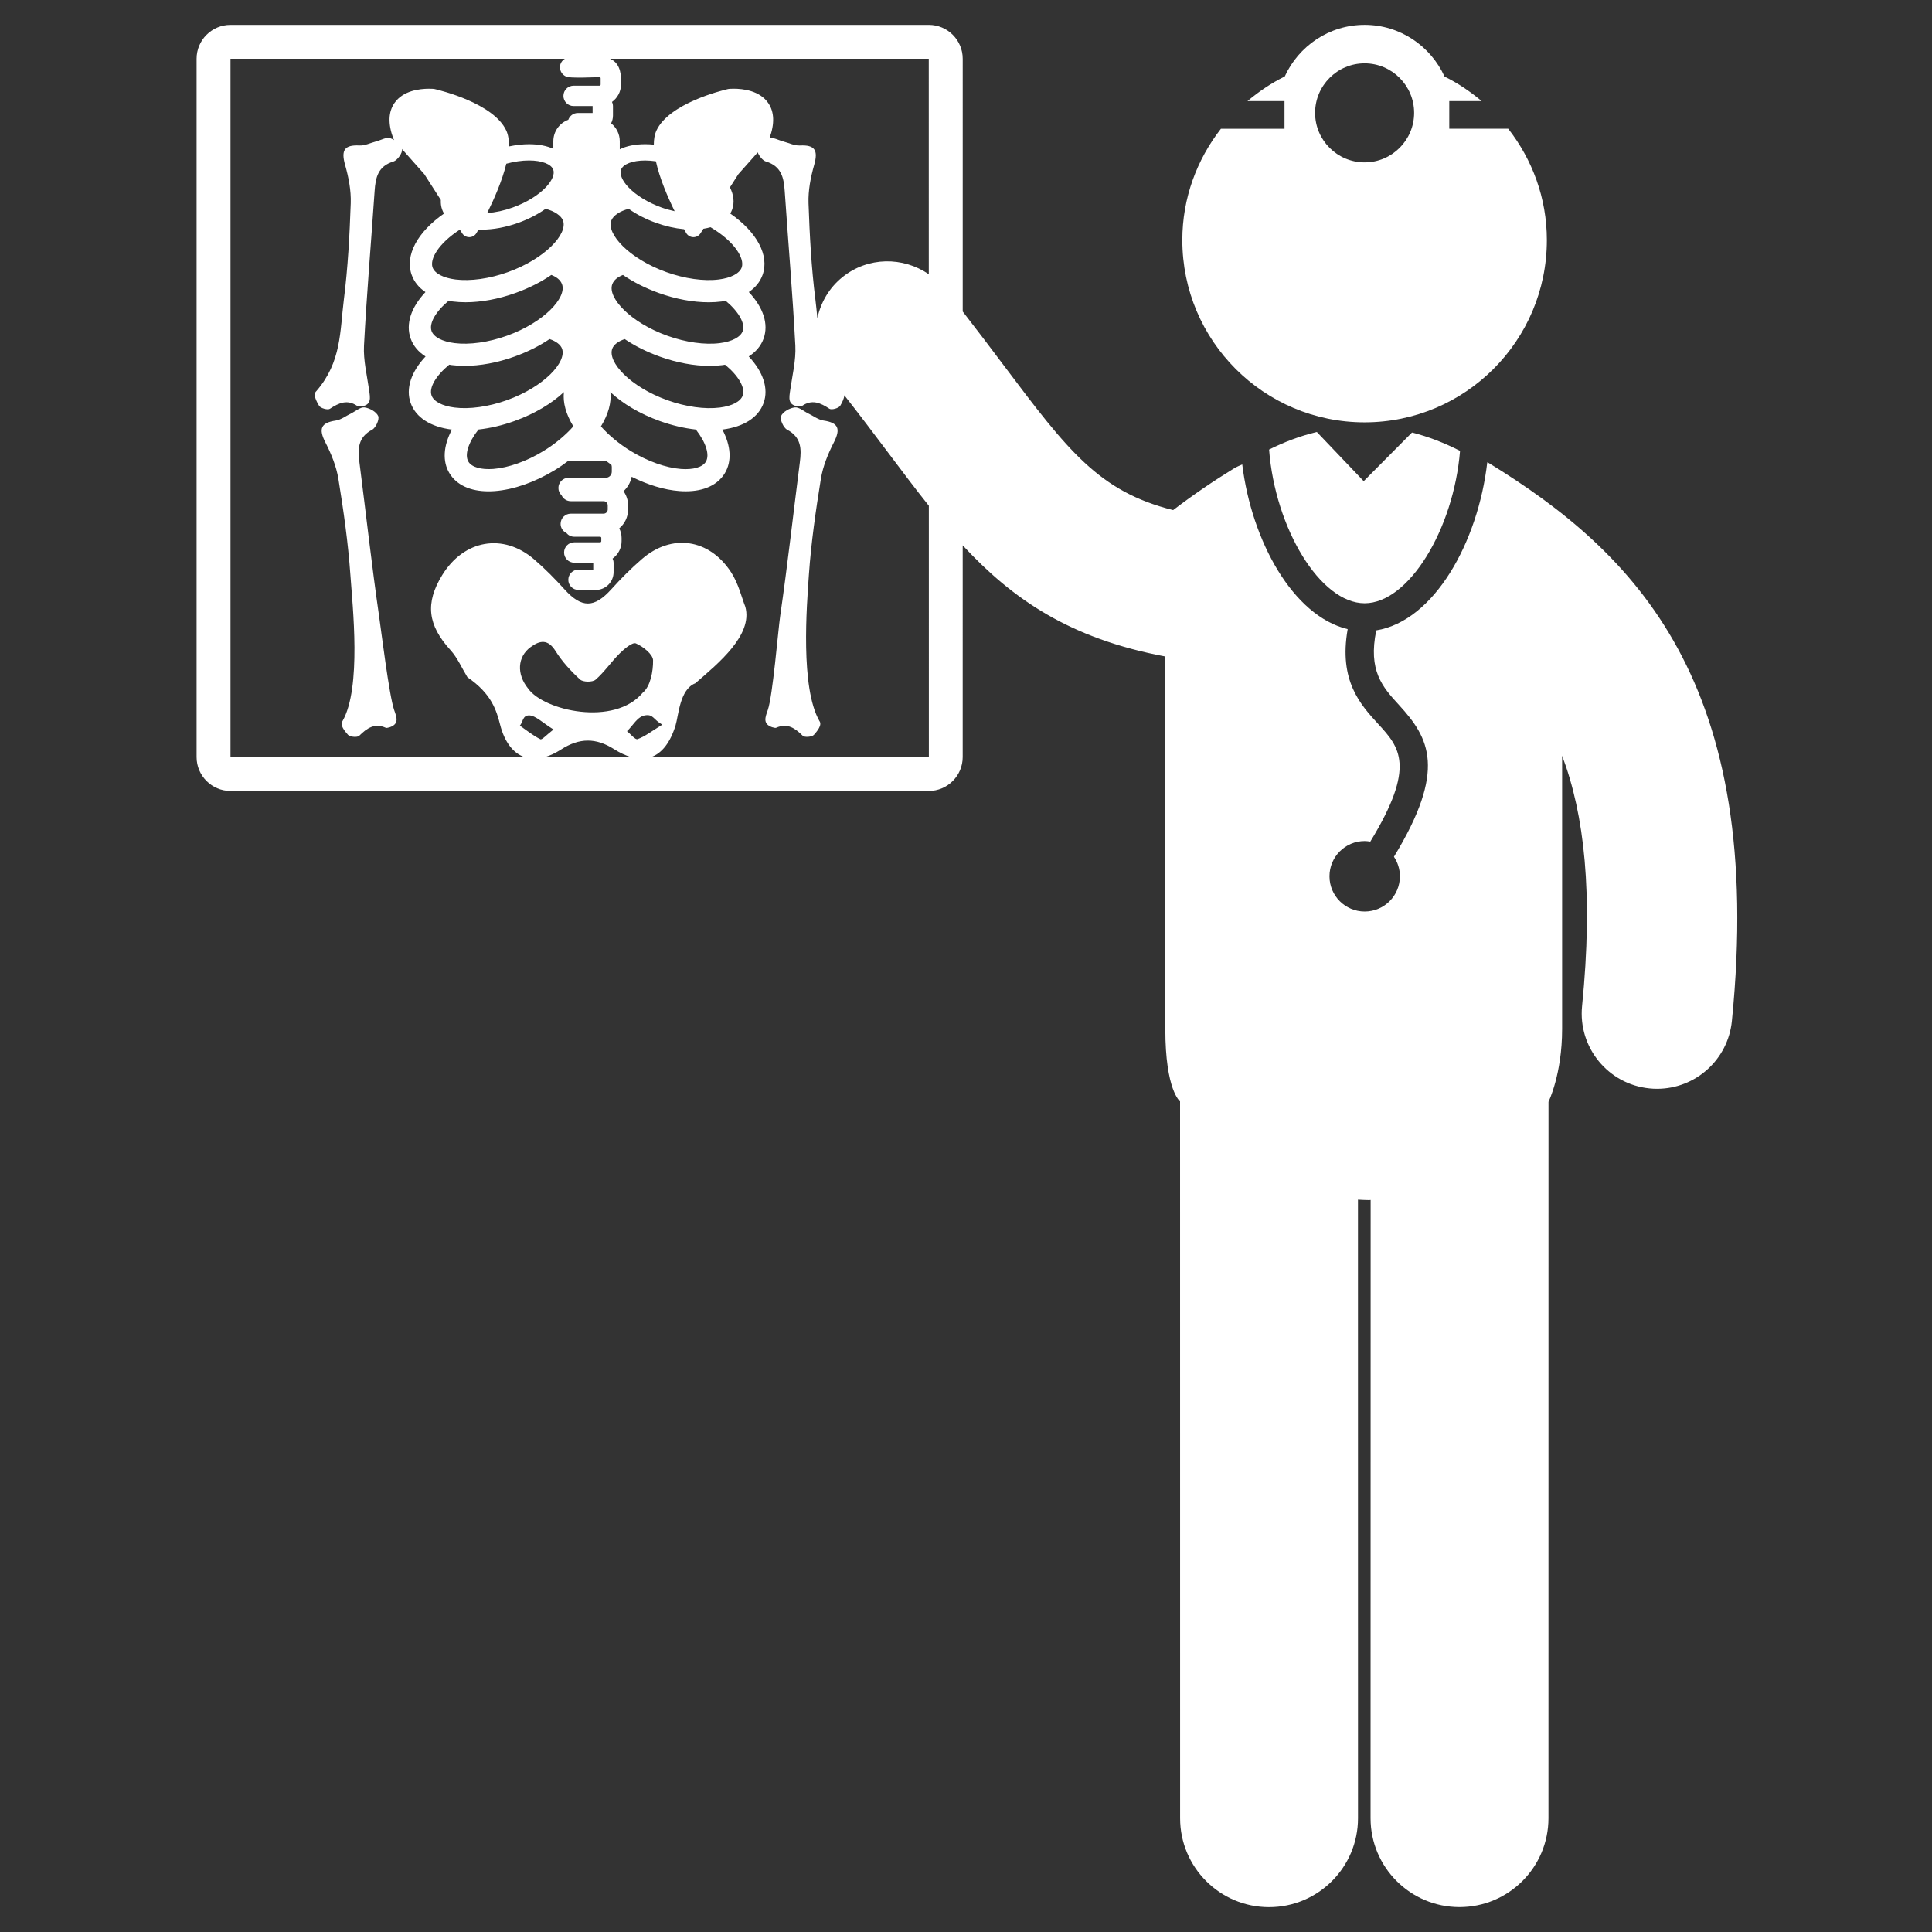 <?xml version="1.0" encoding="utf-8"?>
<!-- Generator: Adobe Illustrator 16.0.0, SVG Export Plug-In . SVG Version: 6.00 Build 0)  -->
<!DOCTYPE svg PUBLIC "-//W3C//DTD SVG 1.1//EN" "http://www.w3.org/Graphics/SVG/1.1/DTD/svg11.dtd">
<svg version="1.1" id="Layer_1" xmlns="http://www.w3.org/2000/svg" xmlns:xlink="http://www.w3.org/1999/xlink" x="0px" y="0px"
	 width="100px" height="100px" viewBox="0 0 100 100" enable-background="new 0 0 100 100" xml:space="preserve">
<rect x="0" y="0" width="100" height="100" fill="#333333" stroke="none"/>
<g>
	<path fill="#FFFFFF" d="M19.621,31.886c-0.383-2.645-0.677-5.304-1.017-7.956c-0.09-0.694-0.08-1.298,0.66-1.689
		c0.19-0.1,0.385-0.541,0.311-0.708c-0.097-0.219-0.445-0.412-0.707-0.445c-0.215-0.027-0.461,0.197-0.693,0.31
		c-0.265,0.128-0.52,0.329-0.797,0.37c-0.771,0.114-0.896,0.425-0.535,1.132c0.303,0.592,0.567,1.238,0.673,1.889
		c0.267,1.644,0.503,3.299,0.62,4.959c0.115,1.65,0.583,5.835-0.404,7.57c-0.16,0.206,0.116,0.528,0.282,0.717
		c0.098,0.111,0.484,0.144,0.579,0.049c0.4-0.396,0.795-0.675,1.38-0.413c0.047,0.021,0.12-0.016,0.206-0.031
		c0.499-0.174,0.352-0.521,0.222-0.892C20.145,36.015,19.731,32.644,19.621,31.886z"/>
	<path fill="#FFFFFF" d="M42.626,21.767c-0.277-0.041-0.532-0.242-0.797-0.37c-0.232-0.113-0.479-0.337-0.693-0.31
		c-0.262,0.033-0.611,0.226-0.707,0.445c-0.074,0.167,0.12,0.608,0.311,0.708c0.739,0.392,0.75,0.996,0.66,1.689
		c-0.34,2.652-0.634,5.311-1.018,7.956c-0.109,0.758-0.384,4.129-0.64,4.862c-0.13,0.371-0.277,0.718,0.221,0.892
		c0.087,0.015,0.16,0.052,0.207,0.031c0.585-0.262,0.979,0.017,1.38,0.413c0.095,0.095,0.481,0.063,0.579-0.049
		c0.166-0.188,0.442-0.511,0.282-0.717c-0.987-1.735-0.658-5.92-0.543-7.57c0.117-1.66,0.354-3.315,0.62-4.959
		c0.105-0.651,0.37-1.297,0.672-1.889C43.521,22.192,43.397,21.881,42.626,21.767z"/>
	<path fill="#FFFFFF" d="M68.161,22.361c-0.009,0.002-0.017,0.002-0.024,0.004c-0.839,0.2-1.662,0.512-2.449,0.904
		c0.312,4.077,2.647,7.955,4.946,7.955c2.285,0,4.606-3.834,4.938-7.887c-0.799-0.406-1.635-0.739-2.487-0.949l-2.5,2.517
		L68.161,22.361z"/>
	<path fill="#FFFFFF" d="M77.061,23.967c-0.025-0.016-0.054-0.024-0.08-0.039c-0.475,4.129-2.744,8.211-5.746,8.7
		c-0.426,2.082,0.313,2.921,1.178,3.863c1.576,1.718,2.477,3.349-0.262,7.855c0.193,0.289,0.308,0.637,0.308,1.011
		c0,1.007-0.815,1.823-1.823,1.823c-1.007,0-1.822-0.816-1.822-1.823c0-1.007,0.815-1.824,1.822-1.824
		c0.1,0,0.195,0.014,0.291,0.029c2.387-3.911,1.51-4.89,0.411-6.086c-0.926-1.009-2.052-2.248-1.582-4.912
		c-2.834-0.683-4.97-4.564-5.457-8.524c-0.146,0.063-0.292,0.123-0.431,0.208c-1.076,0.66-2.129,1.377-3.146,2.154
		c-3.836-0.957-5.443-3.069-8.767-7.488c-0.642-0.854-1.349-1.792-2.125-2.79V3.041c0-0.967-0.787-1.754-1.755-1.754H11.931
		c-0.968,0-1.755,0.787-1.755,1.754v36.144c0,0.967,0.787,1.754,1.755,1.754h36.143c0.968,0,1.755-0.787,1.755-1.754V28.227
		c2.586,2.791,5.546,4.825,10.473,5.75V39.4c0.005-0.014,0.009-0.03,0.015-0.043c0,0,0,10.125,0,13.907
		c0,3.176,0.763,3.743,0.763,3.743l0.002,37.104c0,2.543,2.062,4.604,4.604,4.604s4.604-2.062,4.604-4.604l-0.002-32.016
		c0.184,0.008,0.363,0.022,0.548,0.022c0.036,0,0.072-0.005,0.108-0.005l-0.004,31.996c0,2.543,2.062,4.604,4.604,4.604
		s4.604-2.061,4.604-4.604l0.002-37.08c0,0,0.705-1.424,0.705-3.769s0-14.145,0-14.145c1.15,3.047,1.617,7.136,1.033,12.958
		c-0.214,2.141,1.35,4.05,3.489,4.264c0.132,0.014,0.263,0.02,0.394,0.02c1.977,0,3.67-1.498,3.871-3.508
		C91.396,35.325,84.632,28.611,77.061,23.967z M48.073,3.041l0.001,11.155c-1.329-0.917-3.145-0.915-4.468,0.147
		c-0.695,0.558-1.123,1.316-1.3,2.125c-0.03-0.319-0.06-0.64-0.101-0.963c-0.209-1.651-0.298-3.32-0.356-4.985
		c-0.023-0.659,0.11-1.344,0.292-1.984c0.217-0.764,0.035-1.045-0.744-1.006c-0.28,0.014-0.569-0.134-0.854-0.208
		c-0.239-0.063-0.51-0.221-0.713-0.174c0.273-0.749,0.25-1.362-0.07-1.821c-0.445-0.641-1.308-0.736-1.781-0.736
		c-0.15,0-0.246,0.009-0.246,0.009c-0.018,0.002-0.037,0.005-0.055,0.009c-0.311,0.072-3.052,0.741-3.702,2.149
		c-0.095,0.206-0.135,0.453-0.135,0.727c-0.151-0.014-0.301-0.022-0.445-0.022c-0.524,0-0.971,0.092-1.317,0.265V7.31
		c0-0.376-0.176-0.711-0.448-0.928c0.06-0.122,0.096-0.257,0.096-0.402V5.5c0-0.08-0.019-0.155-0.051-0.223
		c0.28-0.203,0.466-0.53,0.466-0.902V4.207c0-0.153,0.047-0.903-0.563-1.166H48.073z M38.442,17.138
		c-0.11,0.309-0.553,0.542-1.184,0.622c-0.775,0.099-1.765-0.041-2.713-0.38c-1.934-0.693-3.103-1.978-2.856-2.663
		c0.086-0.24,0.308-0.39,0.555-0.485c0.527,0.361,1.154,0.682,1.86,0.935c0.879,0.315,1.771,0.479,2.578,0.479
		c0.23,0,0.454-0.013,0.668-0.041c0.072-0.009,0.141-0.024,0.211-0.036C38.233,16.129,38.585,16.743,38.442,17.138z M38.442,20.474
		c-0.11,0.309-0.553,0.542-1.184,0.621c-0.775,0.099-1.765-0.04-2.713-0.38c-1.934-0.693-3.103-1.978-2.856-2.663
		c0.075-0.21,0.306-0.386,0.646-0.501c0.52,0.351,1.133,0.662,1.822,0.909c0.879,0.315,1.771,0.479,2.578,0.479
		c0.23,0,0.454-0.013,0.668-0.041c0.043-0.005,0.082-0.015,0.125-0.021C38.22,19.444,38.588,20.069,38.442,20.474z M38.39,13.844
		c-0.11,0.309-0.553,0.542-1.184,0.622c-0.775,0.099-1.765-0.041-2.713-0.381c-1.934-0.693-3.102-1.978-2.856-2.663
		c0.093-0.26,0.454-0.502,0.905-0.613c0.407,0.289,0.89,0.537,1.414,0.725c0.486,0.174,0.979,0.286,1.45,0.33
		c0.044,0.078,0.081,0.145,0.11,0.194c0.075,0.131,0.214,0.214,0.366,0.217c0.003,0,0.006,0,0.01,0c0.148,0,0.286-0.076,0.366-0.2
		l0.15-0.235c0.129-0.021,0.252-0.046,0.369-0.079C38.042,12.51,38.552,13.392,38.39,13.844z M32.144,8.785
		c0.104-0.292,0.596-0.479,1.253-0.479c0.177,0,0.362,0.018,0.552,0.043c0.19,0.873,0.606,1.84,0.971,2.583
		c-0.225-0.049-0.452-0.11-0.679-0.192c-0.696-0.25-1.322-0.633-1.716-1.05C32.204,9.351,32.062,9.012,32.144,8.785z M31.594,20.296
		c0.632,0.591,1.508,1.12,2.563,1.499c0.625,0.224,1.257,0.371,1.86,0.438c0.525,0.674,0.73,1.316,0.516,1.669
		c-0.171,0.281-0.65,0.419-1.285,0.372c-0.779-0.06-1.72-0.394-2.582-0.917c-0.608-0.371-1.149-0.82-1.562-1.287
		C31.491,21.438,31.653,20.831,31.594,20.296z M27.381,37.028c0.337-0.002,0.735,0.408,1.269,0.73
		c-0.358,0.274-0.596,0.546-0.679,0.505c-0.378-0.187-0.712-0.46-1.062-0.704C27.071,37.373,27.044,37.031,27.381,37.028z
		 M27.455,33.5c0.483-0.357,0.903-0.439,1.302,0.201c0.341,0.545,0.793,1.037,1.27,1.472c0.153,0.14,0.643,0.144,0.8,0.007
		c0.462-0.402,0.812-0.929,1.249-1.361c0.238-0.235,0.66-0.593,0.836-0.517c0.371,0.16,0.885,0.565,0.89,0.875
		c0.009,0.569-0.14,1.355-0.528,1.67c-1.475,1.776-5.136,0.933-5.935-0.205C26.725,34.891,26.787,33.994,27.455,33.5z
		 M28.212,39.185c0.266-0.078,0.544-0.208,0.834-0.395c0.939-0.603,1.796-0.613,2.737-0.015c0.308,0.195,0.598,0.329,0.87,0.409
		L28.212,39.185L28.212,39.185z M32.453,37.845c0.311-0.283,0.53-0.761,0.948-0.821s0.402,0.212,0.879,0.484
		c-0.576,0.354-0.906,0.617-1.282,0.75C32.88,38.3,32.638,37.992,32.453,37.845z M33.707,39.185
		c0.558-0.201,0.986-0.753,1.259-1.636c0.158-0.515,0.213-1.865,1.021-2.182c1.2-1.035,2.989-2.498,2.592-3.958
		c-0.184-0.458-0.351-1.196-0.738-1.791c-1.138-1.747-3.084-2.012-4.618-0.681c-0.559,0.483-1.085,1.011-1.579,1.56
		c-0.884,0.981-1.538,0.986-2.419,0.014c-0.496-0.547-1.019-1.078-1.578-1.559c-1.598-1.375-3.631-1.018-4.756,0.81
		c-0.9,1.462-0.75,2.596,0.425,3.886c0.365,0.401,0.589,0.932,0.877,1.404c1.259,0.859,1.503,1.724,1.695,2.466
		c0.232,0.899,0.673,1.462,1.249,1.666H11.931V3.041h17.305c-0.148,0.093-0.252,0.25-0.252,0.438c0,0.21,0.123,0.39,0.301,0.475
		c0.098,0.117,1.743,0.035,1.743,0.035c0.033,0,0.061,0.027,0.061,0.06v0.325c0,0.033-0.027,0.061-0.061,0.061h-1.339
		c-0.291,0-0.526,0.236-0.526,0.527s0.235,0.527,0.526,0.527h0.985c0,0.003-0.001,0.007-0.001,0.011v0.348h-0.764
		c-0.229,0-0.422,0.147-0.494,0.352c-0.452,0.167-0.774,0.601-0.774,1.111v0.392c-0.338-0.154-0.761-0.239-1.255-0.239
		c-0.335,0-0.688,0.042-1.047,0.116c0.01-0.311-0.027-0.592-0.133-0.821c-0.65-1.408-3.392-2.077-3.702-2.149
		c-0.018-0.004-0.037-0.007-0.056-0.009c0,0-0.095-0.009-0.244-0.009c-0.475,0-1.338,0.095-1.783,0.736
		c-0.322,0.462-0.344,1.081-0.064,1.836c0.012,0.031,0.028,0.06,0.046,0.087c-0.067-0.042-0.137-0.076-0.202-0.098
		c-0.205-0.068-0.49,0.104-0.74,0.169c-0.285,0.074-0.573,0.222-0.854,0.208c-0.779-0.039-0.961,0.243-0.744,1.006
		c0.182,0.64,0.315,1.325,0.292,1.984c-0.059,1.665-0.147,3.334-0.356,4.985c-0.207,1.641-0.116,3.229-1.422,4.738
		c-0.197,0.17,0.011,0.541,0.138,0.758c0.073,0.128,0.446,0.235,0.559,0.16c0.47-0.311,0.91-0.508,1.434-0.137
		c0.042,0.03,0.12,0.008,0.208,0.01c0.523-0.074,0.446-0.444,0.391-0.833c-0.108-0.769-0.305-1.547-0.266-2.311
		c0.14-2.67,0.368-5.335,0.55-8.002C19.437,9.19,19.563,8.6,20.365,8.36c0.206-0.062,0.482-0.456,0.442-0.635
		c-0.001-0.005-0.004-0.012-0.006-0.018l1.16,1.306l0.856,1.336c-0.009,0.169,0.01,0.337,0.068,0.498
		c0.025,0.072,0.059,0.141,0.098,0.207c-1.382,0.958-2.035,2.169-1.674,3.176c0.129,0.36,0.373,0.658,0.713,0.888
		c-0.749,0.795-1.034,1.658-0.766,2.407c0.136,0.38,0.4,0.691,0.771,0.926c-0.746,0.794-1.039,1.662-0.771,2.41
		c0.268,0.746,1.021,1.233,2.12,1.373c0.006,0,0.01,0,0.015,0.001c-0.445,0.841-0.5,1.646-0.126,2.263
		c0.37,0.607,1.08,0.933,2.021,0.933c0.108,0,0.219-0.004,0.333-0.013c0.968-0.074,2.065-0.458,3.092-1.081
		c0.245-0.149,0.476-0.311,0.698-0.479c0.007,0,0.013,0.002,0.021,0.002h1.921c0.009,0,0.018,0.002,0.026,0.002
		c0.088,0.066,0.174,0.132,0.266,0.195c0.016,0.037,0.023,0.076,0.023,0.118v0.24c0,0.174-0.142,0.315-0.315,0.315H29.43
		c-0.291,0-0.527,0.236-0.527,0.527c0,0.15,0.063,0.284,0.164,0.38c0.084,0.179,0.264,0.303,0.475,0.303h1.697
		c0.119,0,0.217,0.098,0.217,0.218v0.212c0,0.12-0.098,0.217-0.217,0.217h-1.697c-0.291,0-0.526,0.236-0.526,0.527
		c0,0.21,0.124,0.39,0.302,0.475c0.097,0.117,0.24,0.192,0.404,0.192h1.338c0.033,0,0.062,0.027,0.062,0.061v0.167
		c0,0.033-0.028,0.061-0.062,0.061h-1.338c-0.291,0-0.526,0.236-0.526,0.527s0.235,0.527,0.526,0.527h0.985
		c0,0.003-0.001,0.007-0.001,0.011v0.347h-0.764c-0.291,0-0.527,0.236-0.527,0.527s0.236,0.526,0.527,0.526h0.896
		c0.508,0,0.921-0.413,0.921-0.92v-0.48c0-0.08-0.02-0.155-0.052-0.223c0.281-0.202,0.466-0.53,0.466-0.902v-0.167
		c0-0.179-0.046-0.346-0.121-0.496c0.279-0.233,0.458-0.584,0.458-0.976v-0.212c0-0.274-0.089-0.527-0.236-0.735
		c0.212-0.194,0.363-0.453,0.42-0.746c0.837,0.419,1.693,0.68,2.467,0.738c0.114,0.009,0.225,0.013,0.334,0.013
		c0.939,0,1.65-0.325,2.02-0.933c0.374-0.616,0.319-1.422-0.126-2.263c0.005-0.001,0.01-0.001,0.015-0.001
		c1.1-0.14,1.853-0.627,2.12-1.373c0.269-0.748-0.024-1.616-0.77-2.41c0.37-0.234,0.634-0.546,0.77-0.926
		c0.269-0.749-0.017-1.611-0.766-2.407c0.34-0.229,0.584-0.528,0.713-0.888c0.361-1.007-0.292-2.218-1.673-3.176
		c0.038-0.066,0.071-0.135,0.098-0.207c0.131-0.366,0.08-0.76-0.115-1.148l0.439-0.686l0.999-1.124
		c0.07,0.189,0.265,0.424,0.42,0.47c0.802,0.24,0.929,0.83,0.977,1.528c0.182,2.667,0.41,5.333,0.55,8.002
		c0.039,0.764-0.157,1.542-0.266,2.311c-0.056,0.389-0.133,0.758,0.391,0.833c0.087-0.002,0.166,0.02,0.208-0.01
		c0.522-0.371,0.964-0.174,1.434,0.137c0.112,0.075,0.485-0.032,0.559-0.16c0.086-0.147,0.199-0.361,0.209-0.539
		c0.814,1.038,1.548,2.012,2.26,2.959c0.728,0.967,1.421,1.889,2.115,2.758l0.001,13.005h-14.37V39.185z M26.826,11.534
		c0.523-0.188,1.006-0.437,1.413-0.725c0.451,0.111,0.813,0.353,0.905,0.613c0.246,0.685-0.923,1.97-2.856,2.663
		c-0.948,0.34-1.938,0.479-2.713,0.381c-0.631-0.08-1.073-0.313-1.184-0.622c-0.154-0.427,0.295-1.238,1.411-1.958l0.121,0.189
		c0.079,0.125,0.218,0.2,0.366,0.2c0.003,0,0.006,0,0.01,0c0.151-0.003,0.291-0.086,0.366-0.217
		c0.026-0.046,0.061-0.107,0.101-0.178c0.055,0.002,0.109,0.006,0.166,0.006C25.528,11.886,26.184,11.764,26.826,11.534z
		 M25.216,11.028c0.358-0.721,0.779-1.677,0.991-2.555c0.407-0.11,0.808-0.168,1.179-0.168c0.656,0,1.147,0.188,1.252,0.479
		c0.082,0.227-0.061,0.565-0.381,0.905c-0.394,0.417-1.019,0.8-1.716,1.05C26.091,10.902,25.64,10.997,25.216,11.028z M23.22,15.568
		c0.07,0.012,0.139,0.027,0.211,0.036c0.215,0.027,0.438,0.041,0.668,0.041c0.807,0,1.699-0.164,2.578-0.479
		c0.706-0.253,1.333-0.573,1.86-0.935c0.247,0.095,0.469,0.246,0.555,0.485c0.246,0.685-0.923,1.97-2.855,2.663
		c-0.949,0.34-1.938,0.479-2.714,0.38c-0.631-0.08-1.073-0.313-1.184-0.622C22.196,16.743,22.548,16.129,23.22,15.568z
		 M23.253,18.876c0.043,0.006,0.082,0.016,0.125,0.021c0.215,0.027,0.438,0.041,0.668,0.041c0.807,0,1.699-0.164,2.578-0.479
		c0.689-0.247,1.303-0.558,1.822-0.909c0.34,0.116,0.57,0.291,0.646,0.501c0.246,0.685-0.923,1.97-2.855,2.663
		c-0.949,0.34-1.938,0.479-2.714,0.38c-0.631-0.08-1.073-0.312-1.184-0.621C22.193,20.069,22.562,19.444,23.253,18.876z
		 M24.764,22.232c0.604-0.067,1.235-0.213,1.86-0.438c1.056-0.379,1.932-0.908,2.563-1.499c-0.059,0.535,0.103,1.142,0.489,1.773
		c-0.412,0.467-0.953,0.917-1.562,1.287c-0.861,0.524-1.803,0.858-2.582,0.917c-0.635,0.047-1.114-0.091-1.285-0.372
		C24.033,23.548,24.238,22.906,24.764,22.232z"/>
	<path fill="#FFFFFF" d="M70.63,21.861c5.209,0,9.435-4.224,9.435-9.434c0-2.18-0.756-4.171-2-5.765h-3.051V5.231h1.674
		c-0.586-0.493-1.224-0.928-1.918-1.268c-0.718-1.574-2.297-2.677-4.138-2.677c-1.838,0-3.416,1.101-4.135,2.673
		C65.8,4.3,65.16,4.736,64.57,5.231h1.916v1.432h-3.291c-1.241,1.594-1.998,3.585-1.998,5.765
		C61.197,17.637,65.42,21.861,70.63,21.861z M70.632,3.278c1.413,0,2.563,1.149,2.563,2.563s-1.149,2.563-2.563,2.563
		s-2.563-1.149-2.563-2.563S69.219,3.278,70.632,3.278z"/>
</g>
</svg>

